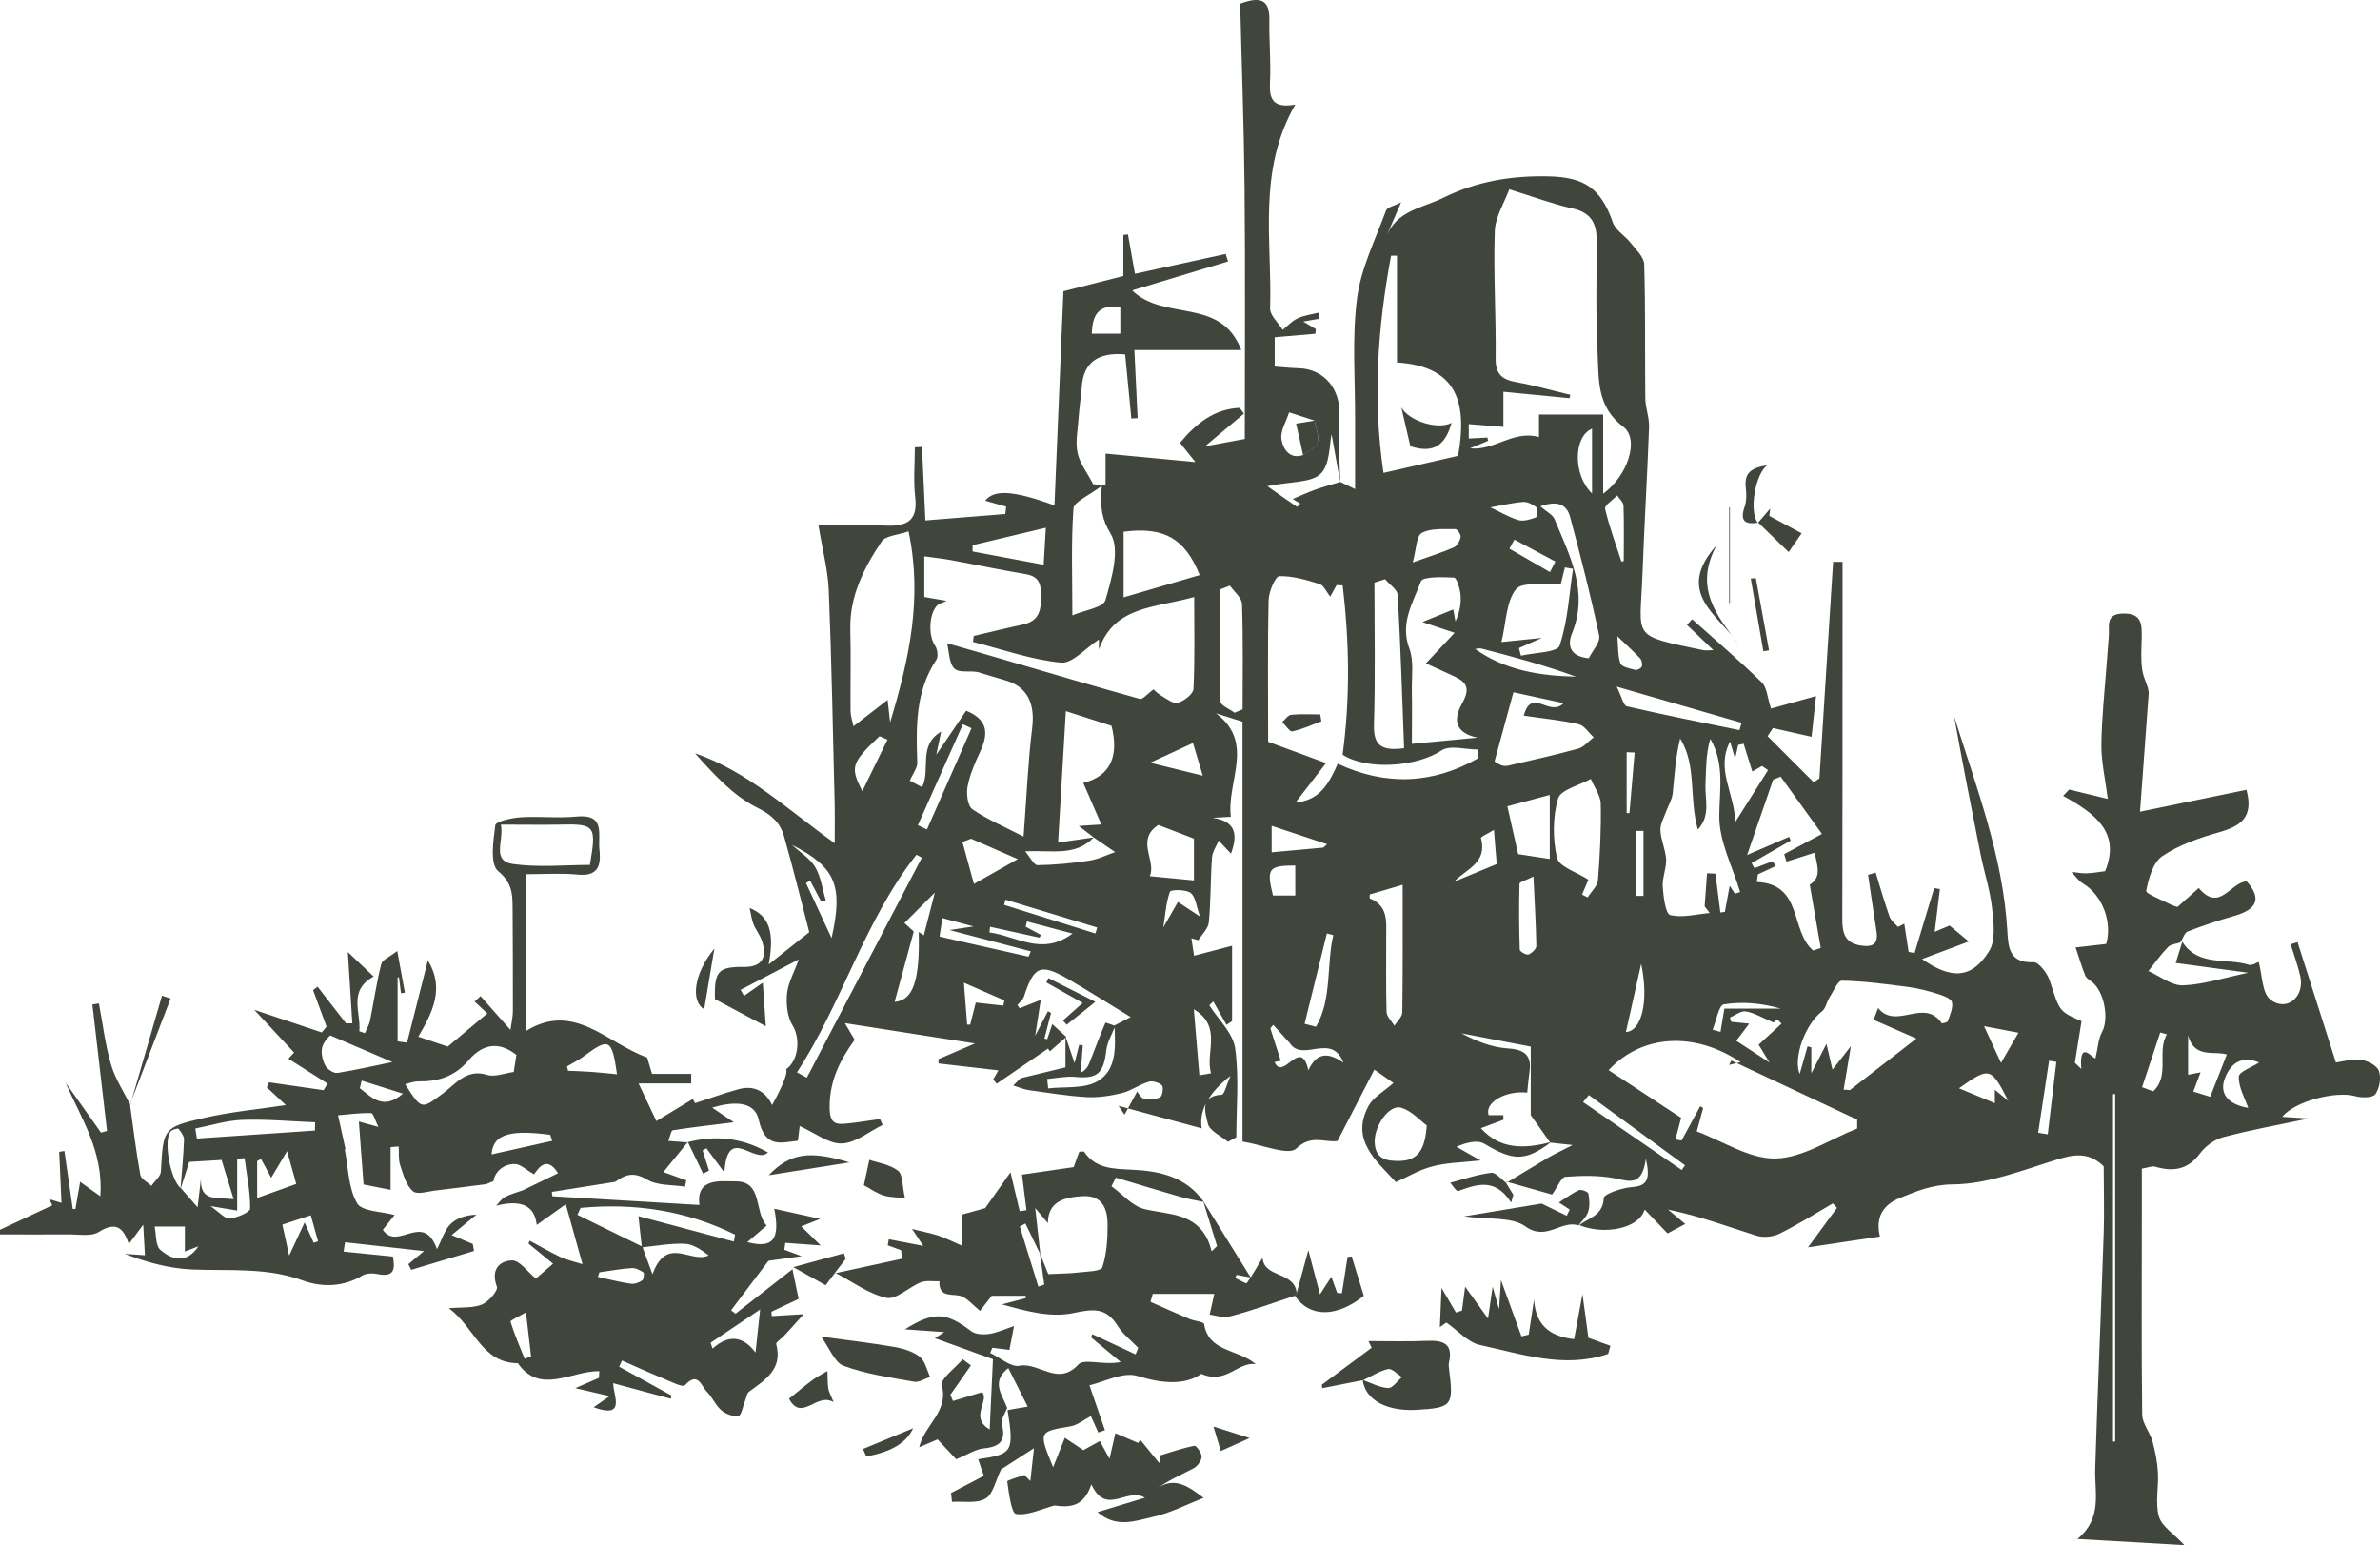 <?xml version="1.0" encoding="UTF-8"?><svg id="b" xmlns="http://www.w3.org/2000/svg" viewBox="0 0 196.57 127.63"><g id="c"><g id="d"><g id="e"><g><path d="M128.01,94.41c-2.06,1.52-3.06,1.47-5.4,.07-.56-.34-1.44-.14-2.32,.24l1.99,1.13c-1.54,.17-2.8,.18-3.97,.49-1.09,.28-2.09,.89-3.02,1.3-1.63-1.78-3.77-3.48-2.26-6.29,.39-.72,1.26-1.19,2.06-1.9l-1.58-1.1c-.88,1.7-1.93,3.74-3.04,5.89-1.03,.17-2.15-.58-3.4,.62-.65,.62-2.8-.31-4.45-.57V59.61l-2.19-.69c3.27,2.44,.85,5.65,1.23,8.55l-1.51,.08c1.96,.29,2.08,1.41,1.52,2.96l-1.02-1.08c-.19,.47-.52,.93-.55,1.42-.13,1.78-.09,3.56-.26,5.33-.05,.52-.56,.99-.87,1.48l-.57-.16,.22,1.44,3.14-.82v6.22l-.46,.31-1.09-1.93-.33,.31c.74,1.18,1.95,2.29,2.13,3.54,.34,2.41,.1,4.91,.1,7.37l-.69,.37c-.58-.49-1.52-.9-1.66-1.5-.2-.85-.73-2.28,1.15-2.39,.21-.01,.38-.79,.72-1.56-1.82,1.42-2.61,2.87-2.38,4.34l-6.87-1.86,.5,.73,1.04-1.91c.11,.13,.31,.54,.59,.61,.42,.1,.94,.05,1.32-.15,.18-.1,.29-.83,.14-.97-.25-.24-.78-.4-1.1-.3-.76,.23-1.43,.74-2.19,.93-.94,.23-1.95,.39-2.91,.34-1.61-.09-3.21-.36-4.81-.58-.43-.06-.84-.25-1.27-.38l.6-.6c1.23-.3,2.46-.6,3.71-.9v-2.57c.21,.63,.43,1.27,.75,2.22l.38-1.51,.3,.04-.17,2.26c.52-.25,.66-.65,.81-1.04,.4-1.03,.79-2.07,1.23-3.09,.01-.02,.53,.17,.81,.27-.26,.67-.66,1.33-.74,2.02-.22,1.9-.73,2.36-2.55,2.19-.76-.07-1.55,.1-2.33,.17l.08,.78c1.37-.16,2.96,.05,4.06-.58,1.64-.94,1.49-2.9,1.42-4.62l1.34-.69c-1.79-1.09-3.43-2.13-5.1-3.1-2.35-1.37-2.89-1.14-3.72,1.41-.09,.27-.36,.47-.54,.7l.19,.26,1.74-.69-.46,2.96,1.05-2.02,.26,.13-.55,2.12,.23,.06,.42-1.25,1.16,1.06-1.36,1.19-.15-.23-4.24,2.9-.29-.35,.43-.75-4.94-.57-.02-.35,3.02-1.3c-3.81-.6-7.2-1.13-10.74-1.68l.81,1.38c-1.16,1.6-2.08,3.32-2.07,5.57,0,1.47,.6,1.43,1.56,1.33,.87-.09,1.74-.24,2.6-.36l.22,.49c-1.13,.55-2.24,1.5-3.38,1.53-1.1,.03-2.23-.89-3.47-1.44l-.15,1.22c-1.33,.12-2.7,.69-3.24-1.75-.36-1.63-2.25-1.47-3.84-.99l1.79,1.21c-1.75,.22-3.4,.4-5.04,.66-.15,.02-.23,.54-.37,.88l1.58,.12,.05-.05-2.04,2.5,1.89,.68-.1,.53c-1.04-.17-2.25-.07-3.1-.57-1.26-.75-1.92-.35-2.67,.17-1.74,.28-3.49,.55-5.23,.83l.04,.36c4.01,.24,8.01,.47,12.15,.72-.31-2.29,1.8-1.94,2.99-1.95,2.27-.01,1.51,2.54,2.56,3.65l-1.6,1.37c2.11,.54,2.73-.19,2.23-2.76l3.79,.84-1.56,.62,1.6,1.57-2.92-.21-.08,.57,1.43,.53-2.74,.38c-.83,1.1-1.96,2.6-3.09,4.09l.37,.28c1.48-1.16,2.97-2.32,4.7-3.67l.51,2.45-2.25,1.06,.03,.36,2.64-.16c-.74,.82-1.19,1.33-1.66,1.83-.21,.22-.65,.49-.61,.64,.56,2.09-.92,2.95-2.25,3.94-.19,.14-.22,.51-.33,.77-.18,.43-.29,1.18-.54,1.22-.43,.08-1.05-.15-1.41-.46-.49-.42-.75-1.09-1.21-1.55-.45-.45-.72-1.7-1.8-.52-.19,.2-1.21-.32-1.82-.57-1.14-.47-2.26-.98-3.38-1.47l-.23,.51,4.32,2.38-.05,.27-4.77-1.29c.03,1.06,1.08,2.96-1.61,1.99l1.32-.92c-.93-.21-1.64-.38-2.83-.66l1.95-.85,.03-.55c-2.27-.05-4.89,1.99-6.73-.66-2.99-.01-3.57-2.98-5.7-4.54,1.09-.1,2,0,2.74-.31,.55-.23,1.35-1.16,1.23-1.47-.52-1.38,.18-2.13,1.24-2.17,.62-.03,1.29,.94,1.98,1.5l1.42-1.23-2.03-1.66,.1-.24c.84,.45,1.66,.93,2.52,1.34,.51,.24,1.08,.36,1.84,.6l-1.38-4.95c-.77,.55-1.58,1.13-2.4,1.71-.17-1.62-1.31-2.11-3.35-1.59,.23-.24,.43-.56,.71-.71,.47-.25,1.01-.39,1.51-.57,.96-.46,1.92-.93,2.89-1.4-.93-1.5-1.62-.42-1.98,.09-.65-.37-1.11-.84-1.58-.85-.96-.02-1.67,.66-1.77,1.41-.36,.15-.73,.3-.6,.25-1.75,.22-2.91,.38-4.08,.51-.68,.07-1.61,.39-1.98,.07-.56-.48-.8-1.39-1.05-2.16-.16-.47-.09-1.02-.12-1.53l-.67,.05v3.53l-2.23-.44-.39-5.2,1.61,.44c-.27-.55-.42-1.13-.59-1.14-.91-.02-1.83,.1-2.74,.18l.62,2.81-.07-.03c.3,1.52,.29,3.21,1.02,4.48,.4,.7,2.05,.68,3.1,.98l-.97,1.22c1.23,1.81,3.34-1.58,4.47,1.6,.44-.85,.64-1.61,1.13-2.08,.51-.5,1.29-.74,2.13-.77l-2.05,1.69,1.75,.73,.1,.58-5.19,1.56-.23-.47,1.29-1.08-6.52-.73-.12,.77c1.33,.14,2.66,.27,4.07,.41,.19,1.01,.13,1.73-1.24,1.45-.4-.08-.93-.09-1.26,.11-1.59,.97-3.38,.99-4.93,.42-3.02-1.11-6.08-.78-9.15-.91-1.87-.08-3.72-.58-5.56-1.29l1.66,.11-.14-2.52-1.19,1.6c-.46-1.43-1.12-1.85-2.48-1-.64,.4-1.69,.19-2.56,.2-1.87,.02-3.73,0-5.6,0v-.38l4.32-2.02-.25-.51,1.01,.31-.19-4.22,.43-.07,.69,4.79h.22l.39-2.24,1.67,1.19c.26-3.74-1.59-6.42-2.87-9.38l2.92,4.12,.5-.13-1.21-10.45,.54-.08c.32,1.68,.52,3.4,1,5.04,.34,1.17,1.05,2.24,1.6,3.35l-.03-.03c.27,1.93,.5,3.87,.85,5.79,.06,.35,.6,.61,.92,.91,.27-.4,.76-.78,.78-1.19,.2-3.54,.16-3.63,3.57-4.42,2.2-.51,4.47-.71,6.75-1.06l-1.58-1.47,.19-.41,4.51,.65,.32-.55-3.23-2.05,.47-.51-3.29-3.53,5.58,1.87,.39-.48-1.11-3.01,.37-.29,2.35,3.03h.52l-.37-5.89,2.13,2.02c-2.14,1.18-1.03,2.97-1.18,4.52l.46,.16c.15-.36,.36-.7,.43-1.07,.31-1.55,.53-3.11,.92-4.64,.09-.36,.69-.58,1.32-1.08l.63,3.44-.32,.06-.17-1.33-.11,.03v5.27l.78,.1,1.72-6.79c1.41,2.31,.37,4.33-.79,6.3l2.43,.82,3.27-2.74-1.05-.98,.49-.45,2.47,2.79c.09-.64,.2-1.09,.2-1.55,0-2.68,0-5.37-.02-8.05-.02-1.28,.13-2.43-1.2-3.52-.69-.56-.4-2.51-.23-3.79,.04-.31,1.35-.6,2.09-.65,1.53-.1,3.08,.09,4.6-.06,2.45-.24,1.77,1.48,1.91,2.75,.15,1.39-.17,2.21-1.83,2.04-1.32-.13-2.66-.03-4.22-.03v12.94c3.95-2.44,6.64,1,9.99,2.2l.4,1.35h3.24v.79h-4.35l1.47,3.11,3.01-1.82c-.07-.13,.08,.15,.19,.34,1.2-.39,2.36-.81,3.55-1.14,1.2-.34,2.2,.03,2.81,1.3,.93-1.68,1.32-2.72,1.15-2.95,1.07-.76,1.18-2.6,.55-3.61-.44-.71-.55-1.76-.47-2.63,.09-.9,.59-1.77,.97-2.84l-4.8,2.51,.28,.5,1.55-1.09,.25,3.6-4.2-2.24c-.07-2.29,.27-2.68,2.37-2.66,1.48,.02,2.01-.75,1.49-2.21-.17-.47-.51-.89-.69-1.36-.15-.38-.19-.79-.31-1.3,1.67,.68,2.06,2.04,1.58,4.66l3.35-2.66c-.6-2.3-1.29-5.12-2.08-7.91-.32-1.13-1.02-1.78-2.25-2.39-1.98-.99-3.58-2.76-5.11-4.48,4.36,1.51,7.63,4.64,11.54,7.43,0-1.25,.02-2.18,0-3.11-.15-5.93-.25-11.86-.49-17.78-.07-1.65-.51-3.29-.85-5.36,1.71,0,3.66-.06,5.59,.02,1.71,.07,2.63-.41,2.4-2.35-.16-1.36-.03-2.74-.03-4.12l.59-.03,.28,6.07,6.6-.53,.07-.61c-.58-.16-1.16-.33-1.73-.49,.72-.93,2.32-.86,5.72,.39l.74-17.69,4.95-1.26v-3.39l.38-.05,.58,3.26,7.49-1.64,.2,.62c-2.56,.77-5.13,1.55-7.92,2.39,2.63,2.59,7.33,.5,9.01,4.93h-8.83l.27,5.62-.52,.03-.51-5.29c-2.25-.2-3.44,.68-3.58,2.64-.07,.89-.21,1.77-.27,2.66-.07,.95-.27,1.94-.08,2.84,.18,.85,.79,1.61,1.29,2.58l1.02,.09v-2.62l7.42,.7-1.27-1.59c1.34-1.62,2.85-2.8,4.93-2.89l.35,.48-3.22,2.7,3.29-.61c0-6.91,.05-13.86-.02-20.81-.05-5.07-.24-10.13-.36-15.14,1.71-.65,2.44-.31,2.41,1.35-.03,1.72,.14,3.45,.05,5.17-.07,1.35,.24,2.14,2.09,1.81-3.15,5.49-1.9,11.24-2.08,16.83-.02,.58,.68,1.19,1.04,1.78,.41-.33,.77-.74,1.23-.95,.53-.25,1.14-.32,1.72-.47l.09,.5-1.34,.23,1.04,.63-.04,.38-3.36,.29v2.42c.64,.05,1.31,.12,1.99,.14,2.12,.06,3.48,1.77,3.34,3.89-.12,1.83,.04,3.68,.08,5.52-.27-1.48-.53-2.94-.71-3.95-.19,.81-.11,2.48-.9,3.25s-2.45,.63-4.41,1.03c1.12,.79,1.78,1.25,2.46,1.71,.01,0,.14-.15,.26-.27l-.62-.38c.57-.24,1.22-.54,1.89-.78,.67-.24,1.36-.42,2.04-.63l1.22,.59v-5.57c.02-3.39-.27-6.83,.16-10.17,.32-2.49,1.52-4.88,2.4-7.28,.1-.26,.65-.36,1.24-.66l-1.17,2.7c.9-2.05,2.9-2.22,4.63-3.07,2.83-1.39,5.65-1.84,8.7-1.78,3.01,.06,4.35,1.01,5.33,3.81,.23,.65,1,1.09,1.46,1.67,.44,.56,1.11,1.18,1.13,1.78,.11,3.67,.05,7.35,.09,11.03,0,.81,.34,1.62,.31,2.43-.15,4.09-.4,8.18-.55,12.27-.19,5.23-1.01,4.88,4.99,6.14,.27,.06,.57,0,.87,0l-2.18-2.08,.43-.47c1.93,1.73,3.9,3.41,5.75,5.22,.43,.42,.46,1.25,.76,2.16l3.72-1.03-.37,3.36-3.19-.72-.44,.67,3.8,3.8,.48-.31c.38-5.96,.76-11.93,1.13-17.89h.78v4.03c0,8.49,0,16.98-.02,25.47,0,1.11,.18,1.99,1.53,2.19,1.04,.16,1.46-.15,1.29-1.2-.24-1.55-.46-3.09-.69-4.64l.63-.18c.37,1.21,.72,2.44,1.14,3.63,.12,.33,.46,.58,.7,.86l.52-.27,.36,2.33,.49,.09c.54-1.79,1.08-3.57,1.62-5.36l.47,.08-.43,3.53,1.23-.52,1.59,1.32-3.86,1.45c2.4,1.69,4.11,1.64,5.54-.66,.56-.9,.37-2.38,.24-3.56-.17-1.5-.65-2.96-.95-4.44-.76-3.8-1.5-7.6-2.19-11.42,1.81,5.82,4.04,11.54,4.4,17.73,.08,1.35,.13,2.69,2.16,2.61,.44-.02,1.15,.92,1.35,1.54,.81,2.5,.75,2.52,2.62,3.33l-.55,3.43,.53,.52c-.2-2.51,.94-.85,1.17-.88,.21-.88,.23-1.62,.55-2.19,.58-1.06,.19-3.34-.85-4.13-.2-.15-.45-.3-.54-.51-.26-.64-.46-1.31-.8-2.33l2.53-.29c.52-1.85-.33-4.05-1.95-5.01-.36-.22-.62-.62-.92-.94,.41,.04,.82,.13,1.22,.12,.55-.02,1.09-.12,1.56-.18,1.33-3.26-.93-4.81-3.47-6.22l.5-.52,3.19,.77c-.21-1.64-.54-3.05-.53-4.45,.02-2.17,.26-4.34,.42-6.5,.06-.82,.12-1.64,.19-2.47,.08-.82-.33-1.86,1.18-1.89,1.57-.04,1.56,.92,1.54,2.01-.02,.89-.09,1.8,.05,2.68,.11,.69,.52,1.34,.53,1.87-.23,3.1-.46,6.19-.72,9.81,3.21-.66,6-1.24,8.79-1.81,.63,2.31-.52,3.01-2.27,3.51-1.63,.46-3.3,1.04-4.68,1.97-.77,.52-1.13,1.84-1.33,2.86-.05,.24,1.3,.76,2.02,1.13,.27,.14,.58,.2,.57,.2l1.75-1.56c1.73,2.06,2.6-.47,3.96-.55,1.24,1.4,.89,2.31-1.01,2.85-1.3,.37-2.59,.8-3.86,1.29-.27,.11-.4,.59-.6,.9-.35,.13-.8,.15-1.03,.39-.59,.61-1.08,1.31-1.62,1.98,.96,.42,1.93,1.22,2.87,1.18,1.7-.07,3.39-.63,5.38-1.04l-5.99-.81,.54-1.75c1.32,2.08,3.65,1.31,5.49,1.9,.29,.09,.71-.21,.82-.24,.3,1.06,.26,2.56,.97,3.12,1.33,1.04,2.84-.22,2.47-1.92-.2-.9-.53-1.77-.8-2.65l.57-.18c1.05,3.28,2.1,6.56,3.17,9.94,.58-.08,1.35-.32,2.07-.22,.55,.07,1.32,.47,1.48,.91,.2,.56,.06,1.44-.29,1.93-.22,.31-1.15,.31-1.68,.16-1.55-.44-4.98,.41-6.01,1.71l2.18,.14c-2.44,.52-4.77,.93-7.06,1.54-.72,.19-1.48,.75-1.93,1.36-1,1.34-2.21,1.51-3.68,1.08-.27-.08-.61,.08-1.11,.16v4.03c0,5.42-.04,10.85,.03,16.27,0,.74,.63,1.46,.85,2.23,.23,.83,.4,1.7,.45,2.56,.07,1.22-.24,2.51,.08,3.64,.23,.82,1.23,1.42,2.11,2.37-2.88-.17-5.86-.34-8.84-.51,2.09-1.72,1.41-3.83,1.47-5.8,.2-6.48,.48-12.96,.7-19.44,.06-1.87,0-3.74,0-5.54-1.23-1.21-2.46-1-3.89-.55-2.81,.87-5.7,2.02-8.56,2.04-1.74,.02-3.01,.56-4.4,1.13-1.3,.53-2.04,1.52-1.63,3.18l-5.94,.89,2.39-3.26-.34-.37c-1.46,.85-2.89,1.76-4.4,2.5-.55,.27-1.35,.35-1.93,.16-2.38-.75-4.72-1.63-7.28-2.15l1.42,1.19-1.46,.78-1.89-1.97c-.5,1.62-3.4,2.11-5.41,1.28l-.05,.05c.79-.64,2.01-.79,2.08-2.28,.02-.35,1.5-.84,2.33-.91,1.23-.09,1.54-.58,1.15-2.34-.32,2.27-1.31,1.88-2.5,1.63-1.34-.27-2.77-.24-4.14-.14-.35,.03-.64,.83-1.11,1.47-1.15-.32-2.47-.7-3.78-1.07l.06,.07c1.15-.69,2.29-1.39,3.44-2.07,.5-.29,1.02-.53,1.98-1.02-1.02-.11-1.43-.16-1.85-.2-.54-.76-1.08-1.52-1.61-2.27v-5.66l-5.72-1.1c1.22,.66,2.51,1.16,3.83,1.25,1.41,.09,1.99,.58,1.78,1.97-.08,.56-.12,1.12-.18,1.68-1.85-.19-3.53,.85-3.19,1.86h1.21l.02,.38-1.87,.7c1.64,1.82,3.66,1.68,5.74,1.16l-.04,.06Zm-19.43-59.67l-2.11-.68c-.23,.75-.75,1.55-.63,2.24,.12,.7,.61,1.68,1.78,1.29,.42-.34,1.08-.61,1.2-1.03,.15-.55-.14-1.21-.25-1.83h.01Zm-32.68,42.25l.4,.27,.91-3.53-2.51,2.51,.77,.7-1.58,5.81c1.53-.11,2.09-1.76,1.99-5.77h.02ZM14.91,98.21c.1-1.35,.24-2.7,.29-4.06,.01-.31-.24-.65-.45-.91-.06-.07-.49,.05-.64,.2-.66,.67-.03,4.09,.85,4.72l1.36,1.56,.28-2.37c-.09,1.93,1.28,1.53,2.7,1.7l-1-3.24-2.67,.16c-.27,.84-.5,1.55-.72,2.25h0Zm38.14,4.76l.84,2.28c1.19-3.26,3.17-.84,4.64-1.56-.65-.49-1.32-.94-2-.96-1.17-.04-2.35,.18-3.52,.3l-.28-2.58,7.88,2.1,.1-.57c-4.04-2-8.31-2.63-12.76-2.21l-.26,.57c1.79,.87,3.58,1.75,5.37,2.63h0Zm37.28-33.8c-1.52,1.6-3.51,1.03-5.66,1.15,.42,.49,.72,1.14,1.02,1.14,1.42-.02,2.85-.16,4.25-.37,.74-.11,1.44-.46,2.16-.71l-1.77-1.21-1.23-.95,1.86-.12-1.49-3.43c2.33-.58,2.94-2.33,2.33-4.72l-3.77-1.21c-.22,3.65-.42,7.07-.64,10.85,1.25-.18,2.1-.3,2.95-.42h-.01Zm-10.52-10.46c1.83,.75,1.83,1.93,1.13,3.4-.43,.92-.84,1.88-1.03,2.87-.11,.6,.01,1.59,.4,1.86,1.21,.84,2.6,1.42,4.23,2.26,.25-3.28,.36-6.14,.71-8.97,.23-1.9-.31-3.3-2.03-3.88l-2.28-.68c-.62-.24-1.65,.06-2.08-.32-.5-.43-.47-1.47-.64-2.12,1.66,.48,3.09,.88,4.51,1.3,3.8,1.11,7.6,2.24,11.42,3.3,.23,.06,.6-.41,1.12-.79,0,0,.29,.31,.64,.52,.44,.26,1,.7,1.37,.59,.52-.15,1.27-.72,1.29-1.15,.12-2.45,.06-4.9,.06-7.59-3.26,.92-6.6,.72-7.87,4.34v-.83c-1.1,.71-2.19,2.01-3.14,1.91-2.45-.24-4.84-1.1-7.26-1.71l.06-.49c1.35-.32,2.69-.65,4.04-.94,1.13-.24,1.51-.9,1.51-2.04,0-1.03,.09-1.9-1.26-2.13-2.07-.34-4.12-.78-6.18-1.16-.71-.13-1.43-.2-2.19-.31v3.36l1.85,.32c-.4,.17-.59,.21-.71,.31-.76,.62-.84,2.55-.25,3.39,.2,.29,.28,.91,.1,1.17-1.74,2.62-1.67,5.54-1.57,8.49,.01,.44-.35,.89-.62,1.49l1.02,.54c.73-1.5-.37-3.44,1.57-4.59l-.4,1.91c1-1.48,1.74-2.57,2.47-3.64h.01ZM124.65,15.65c-.4,1.1-1.15,2.26-1.19,3.44-.12,3.5,.11,7.01,.07,10.51-.02,1.34,.56,1.76,1.74,1.97,1.49,.27,2.95,.69,4.43,1.04l-.07,.28-5.46-.53v2.9l-2.86-.23v1.19l1.54-.08,.06,.27-1.5,.62c2.04,.22,3.58-1.53,5.7-.93v-1.86h5.3v6.54c2.02-1.47,3.03-4.5,1.66-5.53-2.21-1.67-2.01-3.91-2.12-6.09-.16-3.12-.08-6.24-.08-9.37,0-1.39-.51-2.24-1.98-2.57-1.66-.37-3.27-.98-5.26-1.59l.02,.02Zm-2.59,46.96l-.02-.7c-1.01,0-2.29-.39-2.99,.08-1.97,1.32-6.07,1.68-8.16,.35,.63-4.68,.56-9.35,0-13.99l-.5-.02-.52,.95c-.32-.39-.53-.93-.88-1.04-1.08-.34-2.23-.68-3.33-.65-.32,0-.86,1.27-.88,1.96-.09,3.92-.04,7.84-.04,11.72l4.78,1.76-2.52,3.26c1.99-.18,2.74-1.52,3.49-3.21,3.95,1.85,7.86,1.69,11.59-.45l-.02-.02h0Zm21.69,25.11c-3.81-2.53-8.11-2.3-10.89,.67,2.06,1.36,4.09,2.69,5.99,3.94l-.47,1.78,.5,.1c.51-.94,1.03-1.89,1.54-2.83l.25,.13-.53,1.94c2.17,.81,4.37,2.29,6.52,2.24,2.26-.06,4.49-1.59,6.73-2.48v-.73c-3.47-1.63-6.93-3.25-10.39-4.88l-.19,.36,.93-.23h.01Zm-70.24-28.03c1.61-5.33,2.69-10.32,1.53-15.8-.91,.32-1.9,.35-2.22,.83-1.47,2.2-2.67,4.54-2.59,7.33,.06,2.22,0,4.45,.02,6.68,0,.39,.14,.78,.24,1.26l2.82-2.18,.21,1.88h0Zm81.24,24.53l.37-.96c1.5,1.85,3.78-.88,5.25,1.25,.03,.05,.47-.06,.5-.16,.18-.51,.45-1.09,.35-1.57-.06-.3-.72-.54-1.15-.68-.81-.25-1.64-.47-2.48-.58-1.82-.24-3.64-.48-5.47-.52-.34,0-.71,.91-1.04,1.43-.22,.35-.29,.86-.58,1.09-1.42,1.09-2.41,3.85-1.86,5.19l.65-2.29,.31,.09v2.14l1.25-2.43,.5,2.13,1.52-1.94c-.21,1.26-.4,2.42-.6,3.59l.52,.04c1.84-1.43,3.67-2.85,5.49-4.26l-3.54-1.55h0Zm-11.46-10.4l.43-.14c-.62-2.09-1.74-4.19-1.72-6.28,.02-2.19,.45-4.31-.74-6.37-.38,1.28-.35,2.55-.4,3.81-.05,1.18,.45,2.51-.63,3.68-.75-2.65-.07-5.27-1.46-7.52-.39,1.54-.46,3.05-.62,4.55-.06,.52-.37,1-.55,1.5-.18,.51-.49,1.04-.46,1.55,.04,.8,.43,1.59,.47,2.39,.03,.75-.33,1.52-.28,2.26,.06,.83,.23,2.23,.62,2.33,1.01,.25,2.16-.07,3.26-.17l-.42-.55,.2-2.73,.69,.03,.41,3.21,.37-.05,.4-2.16,.45,.68-.02-.02h0Zm-27.91-43.87v-8.83h-.49c-1.09,5.89-1.54,11.78-.62,17.94l6.16-1.41c.72-4.14,.13-7.38-5.04-7.71h-.01Zm6.65,30.98c-2.34-.5-1.73-2.01-1.23-2.91,.78-1.4,.08-1.81-.94-2.27-.51-.23-1.02-.47-2.09-.96l2.37-2.52-2.66-.89,2.55-1.04,.18,.99c.35-.75,.48-1.47,.42-2.18-.04-.52-.32-1.43-.53-1.44-.94-.05-2.59-.1-2.74,.31-.64,1.73-1.75,3.43-.96,5.54,.39,1.03,.19,2.3,.21,3.46,.03,1.48,0,2.96,0,4.42l5.41-.51h.01Zm25.74,8.19l.13,.31-3.23,1.86,.23,.42,1.5-.57,.27,.39-1.48,.69-.09,.63c3.83,.17,2.74,4.05,4.65,5.66l.63-.21c-.31-1.79-.62-3.58-.91-5.23,1.06-.62,.56-1.69,.42-2.64l-2.34,.74-.19-.62,3.12-1.67-3.41-4.73-.62,.25c-.67,1.94-1.34,3.88-2.15,6.22l3.47-1.5h0Zm-59.2-18.29c.97-.42,2.55-.64,2.73-1.26,.52-1.79,1.22-4.19,.43-5.49-.72-1.18-.89-2.13-.73-3.95-1.1,.84-2.3,1.31-2.34,1.87-.2,2.83-.09,5.68-.09,8.83Zm27.4,10.98c-.16-4.21-.29-8.44-.53-12.67-.03-.45-.68-.86-1.04-1.3l-.88,.28c0,3.91,.08,7.82-.04,11.73-.05,1.66,.56,2.21,2.48,1.95h0Zm14.69,12.08l.47,.23c.29-.47,.81-.93,.85-1.42,.17-2.09,.27-4.2,.23-6.29,0-.69-.53-1.38-.82-2.07-.95,.53-2.5,.89-2.71,1.63-.44,1.53-.44,3.33-.08,4.89,.17,.73,1.62,1.17,2.59,1.8l-.52,1.22h0Zm-1.75-25.65c-1.43,.12-3.17-.22-3.7,.43-.81,1.01-.8,2.69-1.2,4.36l3.34-.34-1.9,.84,.17,.63c1.11-.26,2.99-.26,3.19-.83,.68-2.01,.79-4.22,1.11-6.35l-.67-.11-.34,1.38h0Zm-3.06,10.87c.66-2.39,2.13,.17,3.29-1.03l-4.14-.9c-.55,2.03-1.05,3.84-1.56,5.71,.13,.08,.34,.23,.57,.32,.17,.06,.38,.07,.55,.03,1.93-.45,3.87-.87,5.78-1.4,.48-.13,.86-.62,1.29-.94-.41-.37-.77-.97-1.24-1.08-1.41-.33-2.86-.46-4.54-.71Zm-33.05-9.77l6.29-1.84c-1.23-3.03-2.93-4.01-6.29-3.58v5.42Zm-51.43,18.77c.28,1.37-.83,3,1.03,3.26,2.09,.29,4.25,.07,6.32,.07,.56-3.25,.43-3.4-2.47-3.33-1.51,.03-3.03,0-4.87,0h0Zm71.78,5.78c0-.11-.07,.3,.01,.33,1.56,.64,1.32,2,1.33,3.25,.01,2.04-.03,4.08,.03,6.11,.01,.39,.42,.76,.65,1.14,.23-.37,.65-.74,.65-1.11,.05-3.54,.03-7.08,.03-10.53l-2.71,.8h0Zm-47.33,14.68l.82,.44c3.17-6.06,6.34-12.11,9.5-18.17l-.45-.24c-4.3,5.45-6.12,12.23-9.87,17.98h0Zm61.41-46.74c.5,.44,1,.67,1.16,1.04,1.24,3.01,2.85,5.97,1.46,9.41-.46,1.13-.09,1.95,1.37,2.09,.3-.61,.97-1.32,.86-1.87-.69-3.29-1.53-6.55-2.4-9.8-.3-1.12-1.15-1.35-2.45-.88h0Zm-25.26,17.04l.66-.28c0-2.9,.05-5.8-.05-8.7-.02-.52-.65-1.02-1-1.52l-.82,.32c0,3.09-.03,6.17,.05,9.26,0,.32,.75,.61,1.15,.92h0Zm72.73,31.49l-.18,.02v28.69h.18v-28.72h0Zm-56.86,2.6c-.52-.38-1.22-1.19-2.1-1.46-.98-.31-2.22,1.45-2.2,2.81,.03,1.42,.96,1.6,2.06,1.58,1.51-.03,2.1-.93,2.24-2.92h0Zm-75.18-5.82c-1.64-1.31-2.98-.71-3.96,.44-1.15,1.35-2.53,1.77-4.19,1.74-.33,0-.66,.14-1.05,.23,1.38,2.15,1.34,2.1,3.18,.72,1.04-.78,1.9-2.01,3.59-1.49,.65,.2,1.46-.14,2.2-.24l.22-1.4h0Zm55.95-17.87c-1.14-.44-2.04-.79-2.94-1.13-1.91,1.25-.13,2.96-.71,4.23l3.65,.35v-3.46h0Zm29.39-3.61l-3.5,.94c.32,1.44,.6,2.67,.89,3.95l2.61,.4v-5.29Zm15.32,2.24l2.71-4.29-.5-.34-.8,.46-.72-2.3-.45,.1-.25,1.14-.42-1.42c-1.2,2.31,.38,4.27,.43,6.65Zm-9.79-11.18c.42,.84,.55,1.56,.84,1.62,3.09,.72,6.19,1.33,9.3,1.97l.17-.61c-3.26-.94-6.52-1.89-10.3-2.98h0Zm-47.15-13.13l-6.05,1.44v.52c1.89,.35,3.78,.71,5.87,1.1l.18-3.05h0ZM16.13,93.21l.13,.83,9.75-.66,.02-.68c-2-.08-4.01-.27-6-.2-1.3,.04-2.59,.46-3.89,.71h-.01Zm11.15-7.69s-.51,.44-.66,.95c-.13,.46,.01,1.08,.24,1.53,.16,.31,.7,.67,1.01,.62,1.59-.25,3.16-.62,4.54-.9-1.31-.56-2.93-1.26-5.14-2.2h0Zm38.16-15.71c.64,.59,1.47,1.09,1.89,1.81,.48,.82,.6,1.85,.88,2.78l-.38,.08-.92-1.74-.34,.2,2.11,4.54c.97-4.29,.36-5.85-3.24-7.68h0Zm14.75-.53l-.7,.27,.95,3.46,3.62-2.05-3.87-1.69h0Zm101.56,19.29l-.6,1.59,1.4,.43,1.37-3.49c-.95-.34-2.68,.39-3.2-1.58v3.25l1.04-.2h0Zm-55.1-16.17c-.64,.32-1.14,.45-1.15,.59-.05,1.81-.04,3.63,.02,5.44,0,.16,.53,.47,.71,.41,.28-.1,.66-.46,.66-.7-.03-1.81-.14-3.62-.24-5.74ZM16.39,102.94l-1.12,.43v-2.06h-2.5c.14,.66,.07,1.57,.47,1.92,.99,.86,2.18,1.16,3.15-.29Zm127.02-16.97l2.74,1.79-.9-1.47,1.89-1.74-.36-.36c-.24,.22-.48,.44-.29,.27-.97-.41-1.62-.81-2.3-.92-.4-.07-.87,.32-1.31,.51l.11,.35,1.48,.15-1.07,1.42h0Zm-33.28-8.73l-.54-.14-1.84,7.46,.94,.25c1.34-2.3,.85-5.07,1.43-7.57h0ZM22.4,97.28l-.84-1.55-.32,.17v3.05l3.23-1.16-.76-2.71-1.31,2.2Zm53.41-29.12l.75,.35,3.68-8.36-.71-.33-3.72,8.34Zm40.86-21.7c1.42-.51,2.44-.82,3.41-1.25,.27-.12,.5-.54,.56-.86,.04-.19-.29-.66-.45-.65-.94,.02-2-.09-2.76,.32-.46,.25-.45,1.37-.75,2.45h-.01Zm5.16,7.14c2.52,1.79,5.38,2.22,8.33,2.29-2.56-.94-5.18-1.64-7.8-2.32-.16-.04-.35,.02-.53,.03Zm-10.87,34.18c-.99-2.56-3.37,.02-4.44-1.63l-1.36-1.5-.24,.29,.86,2.67-.51,.11c.71,1.64,2.17-2.15,2.79,.68,.73-1.57,1.72-1.44,2.91-.62h-.01Zm-64.13,.31l.09,.35c.67,.03,1.35,.05,2.02,.1,.66,.05,1.31,.12,2.02,.19-.42-2.94-.65-3.04-2.74-1.49-.43,.32-.93,.57-1.4,.85h.01Zm84.66-52.68c-1.53,.63-1.6,3.81,0,5.35v-5.35Zm-.26,55.04l-.48,.58c2.72,1.87,5.43,3.74,8.15,5.61l.27-.39c-2.65-1.93-5.29-3.86-7.94-5.8Zm-21.94-20.44l.32-.28-4.58-1.52v2.19l4.26-.39Zm-24.34,9l.19-.43-6.72-1.76,1.99-.3-2.58-.69-.23,1.53c2.52,.57,4.94,1.11,7.35,1.66h0Zm1.01-1.8l-.09,.24-4.1-.9-.05,.47c2.21,.28,4.34,1.99,6.86,.09l-3.76-1-.11,.43,1.24,.67h.01ZM20.2,95.66l-.61,.05v4.28c-.66-.11-1.24-.21-2.21-.37,.77,.53,1.22,1.08,1.6,1.03,.61-.07,1.68-.53,1.68-.83,.01-1.39-.28-2.77-.46-4.16Zm78.86-6.84l.96-.17c-.5-1.72,.98-3.84-1.42-5.29,.16,1.89,.31,3.68,.46,5.47h0Zm-36.28,19.34l-4.09,2.75,.16,.48c1.35-1.21,2.55-1.02,3.55,.33l.38-3.56Zm72.77-28.55c-.42,1.87-.83,3.73-1.26,5.63,1.27-.06,1.92-2.46,1.26-5.63Zm-37.02-18.24l-3.53,1.63,4.34,1.07-.81-2.7Zm67.33,29.54c-1.42-2.78-1.54-2.81-4.06-1.02l2.96,1.23v-1.11l1.1,.91h0Zm2.48,2.65l.79,.13c.24-1.99,.47-3.99,.71-5.98l-.6-.1c-.3,1.98-.6,3.96-.9,5.94h0Zm-61.36-22.07c-2.22,0-2.39,.25-1.84,2.48h1.84v-2.48Zm16.41-2.94c-.43,.27-1.1,.56-1.07,.68,.54,2.05-1.18,2.52-2.23,3.6l3.53-1.46-.23-2.81h0Zm11.76,5.45h.59v-5.37h-.59v5.37Zm-61.86-12.91l-.65-.28c-2.33,2.21-2.44,2.54-1.42,4.54l2.08-4.26h-.01Zm112.4,30.43c-.29-.84-.81-1.72-.78-2.59,0-.41,1.1-.79,1.68-1.17-1.29-.55-2.31-.1-2.84,1.33-.48,1.3,.35,2.15,1.94,2.42h0Zm-140.08,2.71l-.17-.5c-3.05-.39-4.73-.18-4.84,1.62,1.68-.38,3.35-.75,5.02-1.12h-.01Zm131.31-4.43l.92,.34c1.41-1.31,.27-3.26,1.13-4.71l-.55-.15-1.5,4.52ZM92.53,25.37c-1.88-.27-2.3,.71-2.36,2.19h2.36v-2.19Zm-12.92,55.8l.27,3.46h.25l.46-1.82,2.28,.25,.08-.43-3.34-1.46Zm-55.73,22.54l1.28-2.74,.75,1.68,.36-.12-.6-2.15-2.35,.77,.56,2.55h0Zm110.03-57.32l.2-.05c0-1.52,.03-3.04-.02-4.56,0-.29-.34-.57-.52-.86-.35,.37-1.07,.83-1,1.1,.34,1.48,.88,2.92,1.35,4.37h0Zm-34.8,29.31c-.31-.85-.37-1.65-.78-1.95-.4-.3-1.64-.27-1.7-.1-.32,.88-.38,1.86-.55,2.95l1.21-2.1,1.82,1.2Zm-16.07-1.39l-.11,.43,7.54,2.36,.15-.49-7.58-2.3Zm-39.6,34.09c-.6,.35-1.31,.67-1.28,.76,.32,1.04,.76,2.05,1.17,3.07l.53-.2-.42-3.63Zm98.99-25.09h4.65c-1.57-.45-3.17-.6-4.71-.35-.41,.07-.62,1.36-.92,2.09l.65,.18,.32-1.92h.01Zm-14.41-36.06l.44-.87-3.38-1.81-.41,.75,3.36,1.94h0Zm35.85,37.51l1.4,3.03c.61-1.05,.95-1.64,1.44-2.49l-2.84-.54Zm-29.53-17.6h.24c.14-1.66,.28-3.33,.43-5l-.66-.03v5.03h0ZM49.5,105.1l-.12,.37c.9,.19,1.79,.43,2.7,.56,.31,.05,.69-.09,.96-.27,.13-.09,.19-.6,.1-.66-.28-.19-.65-.38-.98-.36-.89,.06-1.78,.23-2.67,.35h.01Zm84.08-52.56c.08,.83,.02,1.6,.26,2.26,.1,.29,.78,.42,1.22,.53,.16,.04,.49-.13,.54-.28,.07-.18,0-.51-.13-.66-.53-.57-1.12-1.1-1.9-1.85h.01ZM29.87,89.26l-.15,.62c1.01,.8,1.96,1.84,3.56,.45l-3.4-1.07h-.01ZM123.08,41.9c.82,.38,1.55,.83,2.34,1.06,.43,.12,.98-.06,1.43-.22,.12-.04,.2-.71,.07-.82-.31-.25-.76-.49-1.13-.46-.9,.07-1.8,.29-2.7,.45h-.01Z" fill="#41463d"/><path d="M83.16,116.33c-.15,.44-.52,.93-.42,1.3,.36,1.35-.12,1.86-1.46,2-.72,.07-1.39,.53-2.31,.9l-1.53-1.64-1.52,.65c.43-1.87,2.44-2.91,1.87-5.11-.14-.54,1.11-1.43,1.72-2.16l.68,.51-1.7,2.43,.22,.51,2.41-.73c.63,.69-1.08,2.09,.62,3.08l.27-5.8c-1.41-.51-3.17-1.15-4.8-1.74l.78-.5-3.25-.23c2.37-1.49,3.42-1.42,5.47,.15,.35,.27,1.01,.3,1.49,.23,.68-.1,1.32-.41,2.05-.65l-.38,1.97-1.41-.18-.18,.43c.81,.38,1.71,1.2,2.42,1.06,1.61-.32,3.17,1.75,4.88-.12,.46-.5,2.11,.1,3.48-.19l-2.45-2.04,.11-.26c1.19,.56,2.38,1.12,3.57,1.67l.22-.54c-.58-.6-1.27-1.13-1.71-1.83-.96-1.53-2.01-1.39-3.67-1.04-1.85,.39-3.89-.16-5.87-.72l1.97-.52-.02-.19h-2.8l-.97,1.25c-.59-.5-.96-.94-1.43-1.17-.7-.35-1.99,.22-1.92-1.28-.52,.02-1.08-.09-1.54,.09-.98,.39-2.03,1.45-2.84,1.28-1.49-.33-2.83-1.35-4.24-2.08l-.05,.06c1.86-.4,3.71-.81,5.57-1.21l-.06-.7-1.11-.41,.09-.5,2.85,.55-.93-1.4c.98,.25,1.61,.36,2.2,.56,.58,.2,1.14,.48,1.9,.81v-2.55l1.94-.54c.81-1.15,1.37-1.94,2.09-2.96l.76,3.21,.56-.08-.37-2.94,4.27-.62,.46-1.27c.16,0,.36-.05,.4,0,.95,1.41,2.42,1.41,3.89,1.48,2.34,.1,4.54,.58,6,2.67-.65-.14-1.3-.24-1.93-.42-1.78-.51-3.56-1.06-5.34-1.59l-.36,.71c.9,.65,1.73,1.65,2.73,1.89,2.02,.47,4.25,.3,5.28,2.67,.11,.26,.18,.54,.27,.81l.44-.43-1.14-3.7c1.26,2.02,2.52,4.05,3.92,6.3l-1.17-.22-.11,.26c.33,.15,.91,.49,.95,.43,.47-.65,.86-1.37,1.31-2.11,.09,1.71,2.7,1.1,2.82,2.97-.04,.06-.08,.11-.13,.17-1.78,.58-3.53,1.23-5.34,1.7-.65,.17-1.42-.11-1.72-.14l.38-1.71h-5.08l-.19,.66c1.08,.48,2.16,.96,3.24,1.42,.4,.17,1.16,.22,1.19,.41,.38,2.33,2.72,2.03,4.27,3.31-1.54-.19-2.42,1.7-4.5,.81-1.35,.94-3.18,.82-5.28,.17-1.19-.36-2.75,.5-3.96,.77l1.28,3.71-.55,.19-.61-1.35c-.58,.3-1.1,.74-1.67,.84-2.66,.45-2.66,.42-1.45,3.38l.97-2.43,1.53,1.02,1.36-.75,.8,1.46,.48-2.11,1.9,.81,.15-.28,1.58,1.94,.11-.65c.93-.28,1.85-.6,2.79-.78,.15-.03,.61,.6,.6,.91-.02,.33-.35,.78-.67,.95-1.06,.56-2.17,1.02-3.21,1.81,1.54-1.23,2.73-.36,4.04,.63-1.43,.56-2.76,1.26-4.17,1.57-1.44,.32-3.04,.97-4.59-.39,1.44-.44,2.67-.81,3.91-1.19-1.48-.9-3.19,1.55-4.42-1.1-.63,1.88-1.8,1.91-3.05,1.74-1.06,.28-2.17,.85-3.17,.7-.39-.06-.59-1.73-.73-2.68-.02-.11,.92-.36,1.42-.54l.49,.5,.3-2.71-2.72,1.75c-.46,.94-.65,2.04-1.28,2.41-.73,.43-1.83,.21-2.77,.27l-.08-.73,2.71-1.42-.47-1.37c2.85-.42,2.97-.61,2.43-4.06,.55-.1,1.1-.19,1.66-.29l-1.6-3.18c-1.49,1.16-.46,2.25-.08,3.33h-.04Zm2.75-12.76l.67,1.67c1.1-.06,1.77-.05,2.42-.13,.72-.09,1.92-.09,2.04-.43,.37-1.1,.44-2.33,.44-3.51,0-1.29-.42-2.47-2.06-2.37-1.48,.09-2.87,.41-2.87,2.23l-1.05-1.25c.19,1.64,.31,2.73,.43,3.83l-1.24-2.55-.46,.25,1.53,4.96,.49-.17-.36-2.54h.02Z" fill="#41463d"/><path d="M112.56,114c-1.12,.22-2.23,.44-3.35,.66l-.04-.28,4.12-3.06-.27-.55c1.62,0,3.24,.05,4.86-.02,1.34-.06,2.16,.25,1.79,1.82-.04,.18,0,.38,.02,.57,.38,2.97,.24,3.14-2.69,3.31-2.49,.14-4.25-.83-4.45-2.47,.7,.25,1.39,.63,2.1,.67,.36,.02,.76-.58,1.14-.9-.38-.24-.83-.74-1.14-.67-.73,.16-1.39,.6-2.08,.93h-.01Z" fill="#41463d"/><path d="M130.01,110.61l.69-3.72,.49,3.61,1.82,.66-.19,.67c-3.6,1.23-7.1,.02-10.57-.73-1.02-.22-1.86-1.22-2.79-1.86l-.54,.38,.14-3.24,1.19,2.03,.5-.16,.26-1.97,1.89,2.63,.38-2.63,.53,1.86,.16-2.41,1.69,4.65,.6-.14,.44-2.9c.12,1.98,1.16,3.03,3.3,3.27h0Z" fill="#41463d"/><path d="M67.82,110.4c2.16,.3,4.1,.52,6.02,.85,.74,.13,1.55,.37,2.12,.81,.45,.35,.59,1.1,.86,1.67-.44,.14-.91,.47-1.31,.4-1.96-.35-3.97-.63-5.82-1.31-.77-.28-1.19-1.49-1.87-2.42Z" fill="#41463d"/><path d="M130.38,101.22c-1.43-.48-2.65,1.33-4.39,.08-1.14-.82-3.06-.55-5.07-.83,2.43-.4,4.38-.73,6.4-1.06l2.08,1.01,.25-.51-.9-.59c.61-.39,1.11-.77,1.67-1.02,.19-.08,.74,.14,.77,.29,.09,.49,.13,1.04-.02,1.5-.14,.44-.55,.79-.84,1.18l.05-.05h0Z" fill="#41463d"/><path d="M107.08,106.86c.3-1.08,.59-2.17,.98-3.6l.96,3.65,.94-1.45,.48,1.33,.39,.03c.16-1,.31-2,.47-3l.34-.04c.34,1.08,.67,2.17,1,3.25-2.25,1.81-4.49,1.8-5.69,0,.04-.06,.09-.11,.13-.17Z" fill="#41463d"/><path d="M56.76,94.35c2.3-.6,4.49-.4,6.67,.84-1.12,1.06-3.35-2.38-3.6,1.66l-1.48-2-.32,.17,.53,1.67-.49,.25c-.42-.88-.85-1.76-1.27-2.64l-.05,.05h0Z" fill="#41463d"/><path d="M71.35,97.9l.45-2.1c.7,.24,1.68,.37,2.37,.9,.41,.31,.34,1.24,.57,2.24-.45-.04-1.12-.01-1.73-.19-.6-.18-1.13-.57-1.66-.85Z" fill="#41463d"/><path d="M141.78,45.04c-1.9,3.47-.02,5.84,1.88,8.22-1.72-2.44-5.39-4.32-1.88-8.22Z" fill="#41463d"/><path d="M65.17,115.53c.77-.62,1.35-1.11,1.96-1.56,.38-.28,.81-.49,1.21-.73,.02,.48,0,.96,.07,1.43,.03,.27,.19,.52,.44,1.15-1.38-.86-2.62,1.67-3.68-.28h0Z" fill="#41463d"/><path d="M10.75,91.29l2.63-9.05,.71,.24c-1.12,2.93-2.25,5.86-3.37,8.78l.03,.03Z" fill="#41463d"/><path d="M68.97,105.13l-.78,1.03-2.67-1.5,4.18-1.14,.15,.46-.93,1.2,.05-.06h0Z" fill="#41463d"/><path d="M63.49,97.07c1.77-1.85,3.39-2.05,6.67-1.06-2.2,.35-4.24,.68-6.67,1.06Z" fill="#41463d"/><path d="M145.19,43.19l1.02-1.19-.08,.61,2.67,1.44-1.07,1.55-2.51-2.43-.04,.02h0Z" fill="#41463d"/><path d="M124.42,97.72l-.06-.07c.21,.35,.42,.7,.63,1.04l-.18,.64c-1.32-2.07-2.83-1.51-4.38-.95-.13,.05-.47-.49-.65-.69,1.18-.31,2.27-.69,3.4-.82,.37-.04,.82,.55,1.24,.85Z" fill="#41463d"/><path d="M71.28,119.68l4.14-1.71c-.55,1.21-1.84,1.98-3.88,2.32l-.26-.61Z" fill="#41463d"/><path d="M142.82,49.81v-7.9l.06-.02v7.91l-.06,.02h0Z" fill="#41463d"/><path d="M145.02,47.75c.36,1.99,.73,3.98,1.09,5.97l-.47,.07c-.35-2-.69-4-1.04-6l.42-.04Z" fill="#41463d"/><path d="M145.23,43.17c-1.12,.18-1.55-.15-1.13-1.33,.16-.47,.15-1.04,.09-1.54-.13-1.15,.32-1.65,1.78-1.87-1.01,.69-1.53,3.86-.78,4.77l.05-.03h0Z" fill="#41463d"/><path d="M59,78.35l-.84,5.01c-1.07-.6-.95-2.81,.84-5.01Z" fill="#41463d"/><path d="M100.22,117.83l2.99,.95-2.38,1.07-.61-2.03h0Z" fill="#41463d"/><path d="M108.58,34.74c.1,.61,.39,1.28,.25,1.83-.11,.42-.78,.69-1.2,1.03l-.58-2.61,1.53-.25Z" fill="#41463d"/><path d="M109.14,59.58c-.8,.29-1.58,.66-2.4,.83-.22,.05-.56-.5-.84-.77,.25-.21,.48-.58,.75-.6,.79-.08,1.59-.03,2.39-.03l.1,.58h0Z" fill="#41463d"/><path d="M116.48,36.84l-.74-3.19c.62,1.11,2.99,1.88,4.15,1.28-.46,1.65-1.34,2.63-3.42,1.92h0Z" fill="#41463d"/><path d="M86.59,80.79c1.23,.62,2.46,1.24,3.88,1.96l-2.37,1.89-.31-.35,1.63-1.45-3-1.69,.17-.36Z" fill="#41463d"/></g></g></g></g></svg>